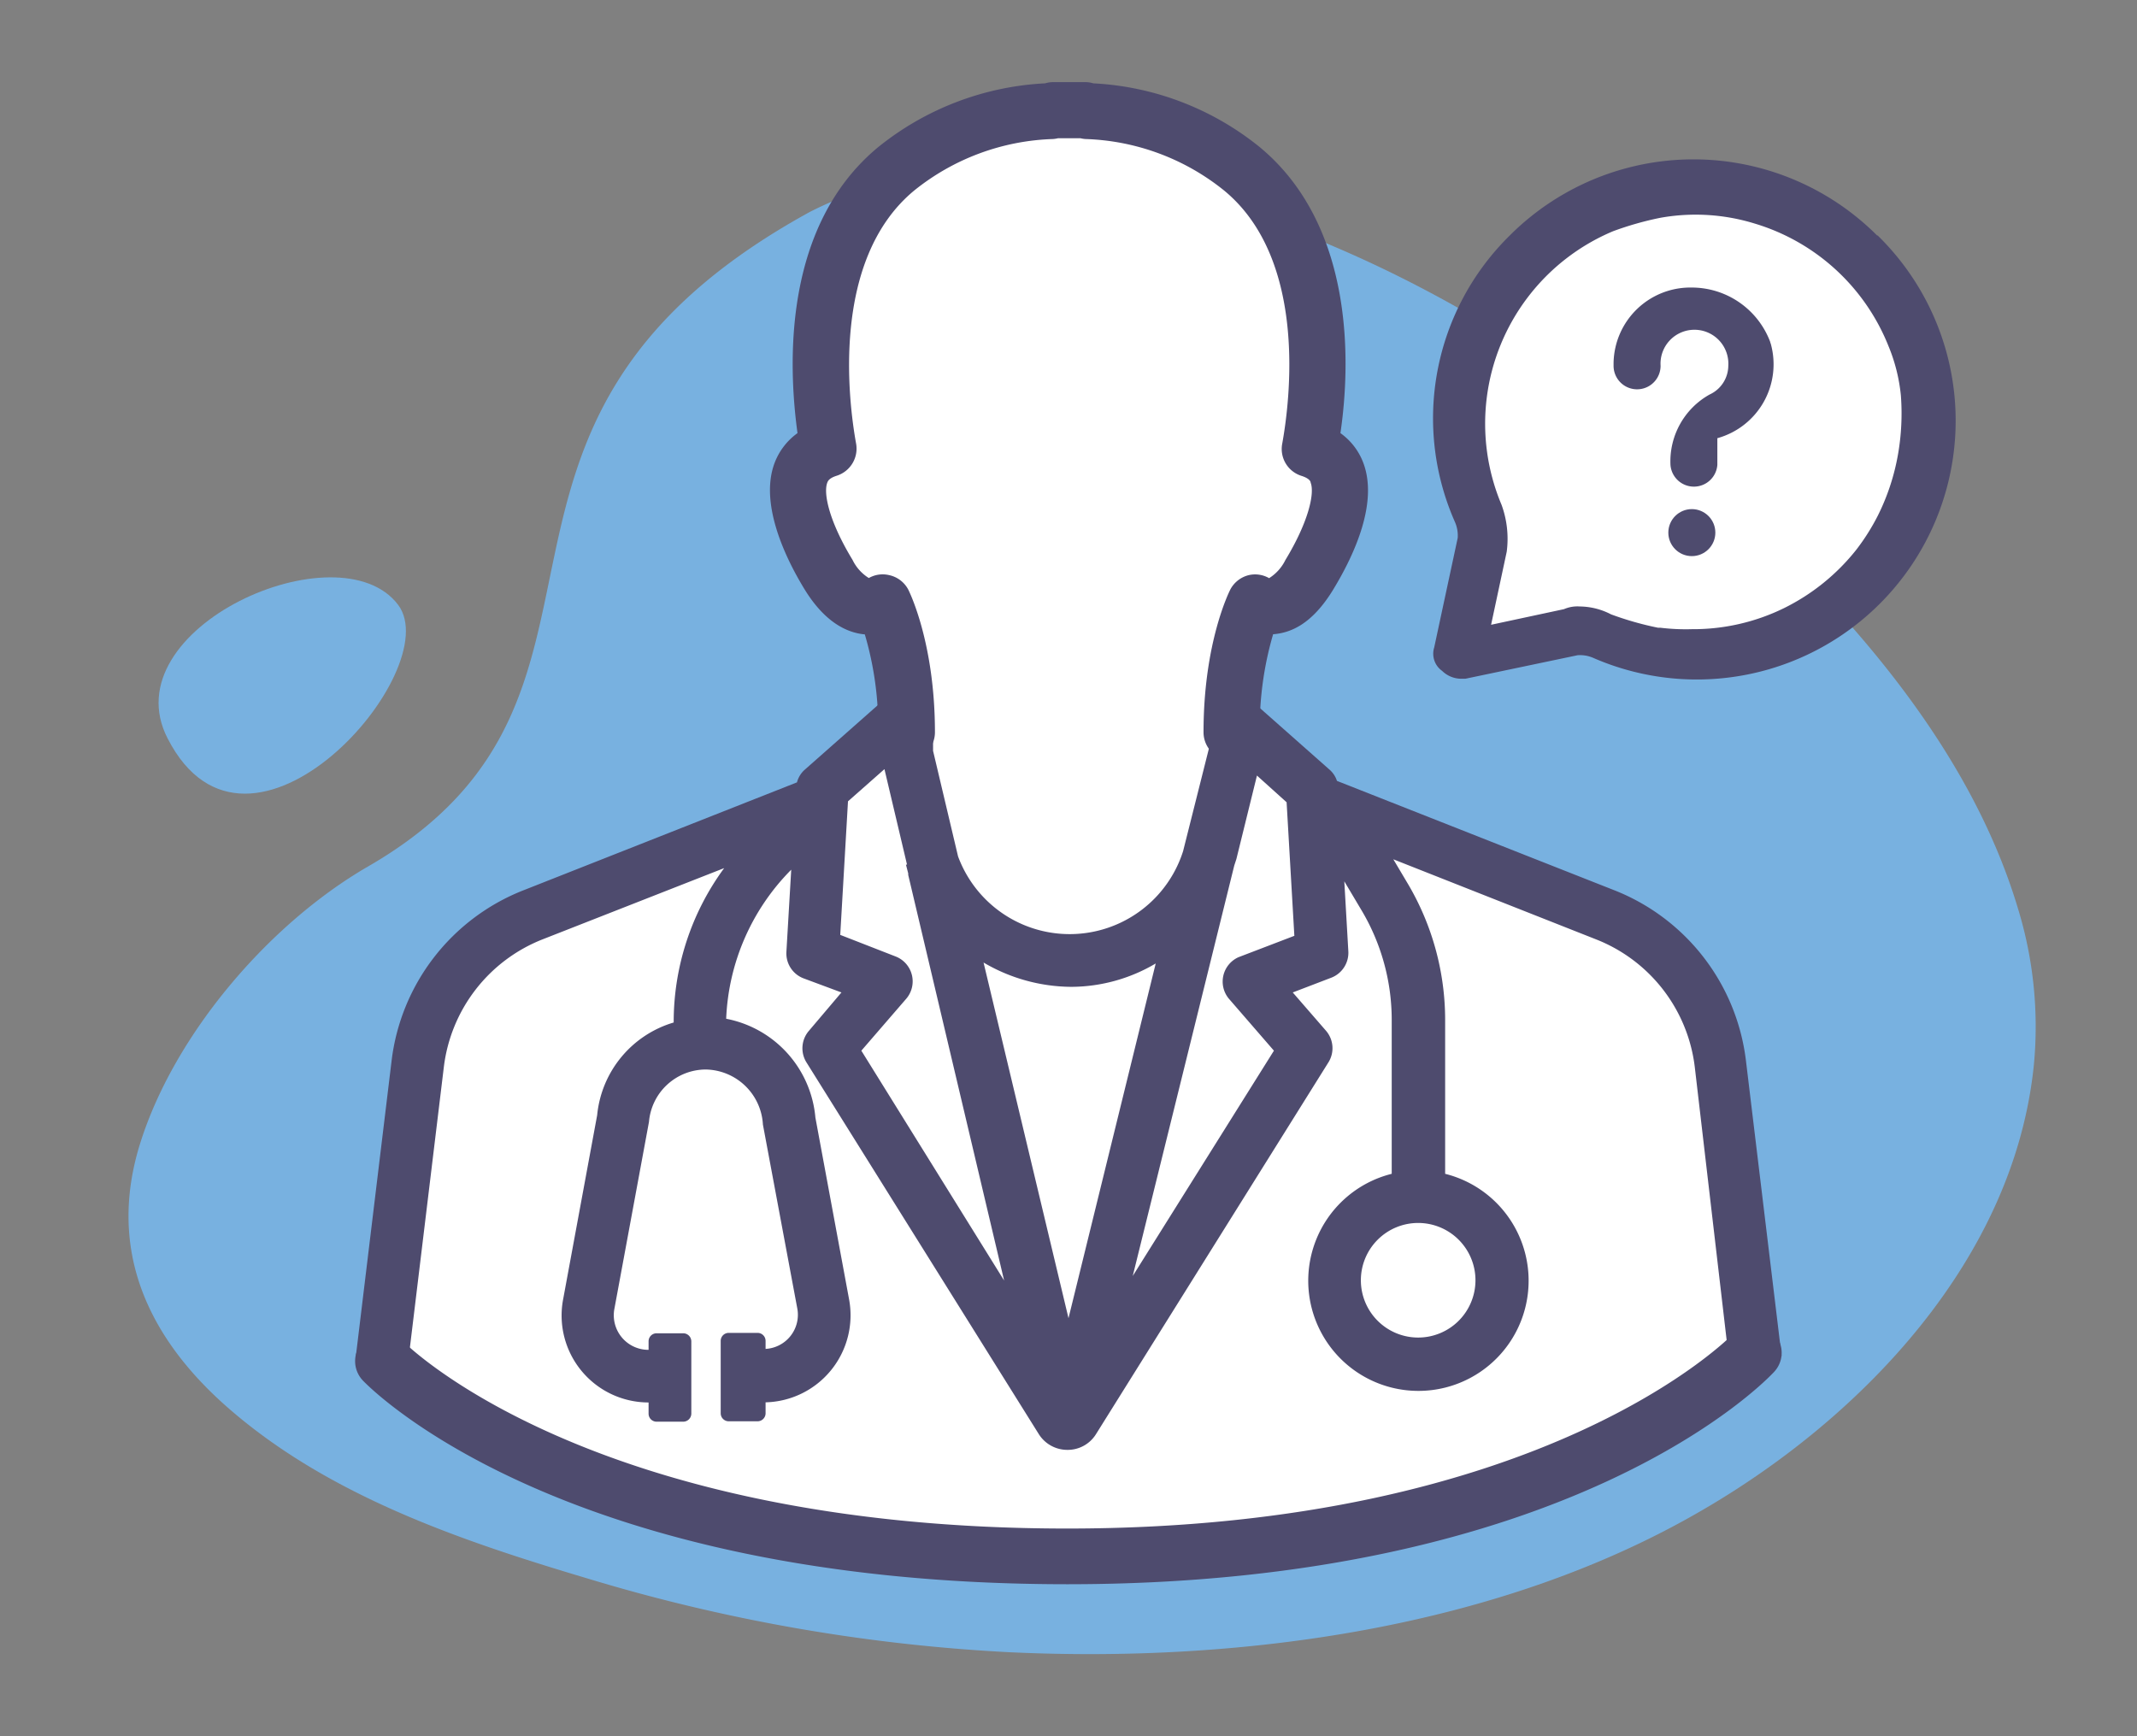 <svg id="Layer_1" data-name="Layer 1" xmlns="http://www.w3.org/2000/svg" width="160" height="130" viewBox="0 0 160 130"><rect x="0" y="0" width="160" height="130" fill="#808080" stroke="none"/><defs><style>.cls-1{fill:#78b1e0;}.cls-2{fill:#fff;}.cls-3{fill:#4e4b6e;}.cls-4{fill:none;}</style></defs><title>clinicianFAQ</title><g id="Group_4698" data-name="Group 4698"><g id="Group_4688" data-name="Group 4688"><path id="Path_4428" data-name="Path 4428" class="cls-1" d="M16.89,105.25c7.54,6.68,17.48,10.07,27,12.91a132.08,132.08,0,0,0,31.66,5.55c17.32.82,36.69-1.77,51.89-10.63,12.06-7,23.38-18.86,24.84-33.36A30.17,30.17,0,0,0,151.08,68c-3-10-9.75-18.7-17.06-26C119.09,27.15,97.24,13.36,75.55,12.76a29.26,29.26,0,0,0-14.92,3.11c-29.17,16-10.77,36.12-33.06,49-7.41,4.28-14.48,12.52-17.06,20.69S11.25,100.24,16.89,105.25Z"/><path id="Path_4429" data-name="Path 4429" class="cls-1" d="M29.81,45.29c-4.39-5.83-21.53,1.73-17.26,10C18.63,67.16,33.5,50.2,29.81,45.29Z"/></g><g id="Group_4697" data-name="Group 4697"><g id="Group_4695" data-name="Group 4695"><path id="Path_4430" data-name="Path 4430" class="cls-2" d="M131.2,100.15s1.2-26.23-11.28-31.1S97.18,59.23,95.48,57.66s-3.43-6-3.43-6a59.52,59.52,0,0,0,3.2-6.87c1-2.87,5.43-6.77,4.76-10.35S98.82,26.62,98.69,26,92.44,7.54,80.09,8.57s-18.44,7.7-18.57,16.32S59.66,35.11,59.8,37.1s3.11,7.44,3.11,7.44a6.44,6.44,0,0,1,4.59,4.78s.13,5.18-3.19,7.62c-3.72,2.73-9.28,6-13.54,6.42S35.51,71.75,33.52,73.88,28.74,102,28.74,102s20,15.53,53,13.8S127.36,104.93,131.2,100.15Z"/><g id="Group_4693" data-name="Group 4693"><path id="Path_4431" data-name="Path 4431" class="cls-3" d="M67.86,56.93h0a2.1,2.1,0,0,1-2.11-2.1h0a24.58,24.58,0,0,0-1-7.33c-1.25-.11-2.95-.82-4.52-3.39S56.88,37.59,58,34.65a4.88,4.88,0,0,1,1.71-2.22c-.74-5.41-1-15.55,6-21.38A21.62,21.62,0,0,1,78.25,6.24a2,2,0,0,1,.59-.09h2.43a2,2,0,0,1,.59.09,21.52,21.52,0,0,1,12.5,4.81c7,5.84,6.79,16,6,21.38a4.81,4.81,0,0,1,1.71,2.22c1.11,2.94-.6,6.77-2.23,9.46s-3.26,3.28-4.52,3.38a24.91,24.91,0,0,0-1,7.33,2.1,2.1,0,0,1-2.11,2.11h0a2.1,2.1,0,0,1-2.1-2.11h0c0-6.72,1.93-10.52,2-10.67a2.14,2.14,0,0,1,1.4-1.09,2.1,2.1,0,0,1,1.51.23,3.33,3.33,0,0,0,1.22-1.36c1.74-2.87,2.2-5,1.89-5.79,0-.11-.13-.34-.72-.52A2.11,2.11,0,0,1,96,33.23c.57-3.13,1.94-13.76-4.33-18.95a17.39,17.39,0,0,0-10.4-3.87,2.32,2.32,0,0,1-.38-.06H79.22a2.5,2.5,0,0,1-.38.06,17.42,17.42,0,0,0-10.41,3.87c-6.25,5.19-4.9,15.82-4.33,18.95a2.13,2.13,0,0,1-1.45,2.39c-.58.18-.67.41-.71.52-.31.81.15,2.92,1.89,5.78a3.27,3.27,0,0,0,1.22,1.36,2.09,2.09,0,0,1,1.51-.22A2.12,2.12,0,0,1,68,44.14c.08.16,2,4,2,10.69a2.1,2.1,0,0,1-2.1,2.1Z"/><path id="Path_4432" data-name="Path 4432" class="cls-3" d="M95.25,43.41l0,0Z"/><path id="Path_4433" data-name="Path 4433" class="cls-3" d="M64.85,43.41l0,0Z"/></g><g id="Group_4694" data-name="Group 4694"><path id="Path_4438" data-name="Path 4438" class="cls-4" d="M92.56,64.32l-.15.49-7.6,30.73L95.35,78.67,92,74.77a2,2,0,0,1,.79-3.13L96.94,70l-.58-10-2.28-2-1.54,6.25Z"/><path id="Path_4439" data-name="Path 4439" class="cls-4" d="M66.22,57.66l-2.73,2.41-.58,10,4.18,1.6a2,2,0,0,1,.78,3.13l-3.38,3.9L75.25,95.88,68.07,65.52s0-.08,0-.11l-.2-.57.08,0Z"/><path id="Path_4440" data-name="Path 4440" class="cls-4" d="M106.14,100.15a4.29,4.29,0,1,0-4.29-4.29A4.29,4.29,0,0,0,106.14,100.15Z"/><path id="Path_4441" data-name="Path 4441" class="cls-4" d="M73.64,72.07,80,98.7l6.57-26.55a12.58,12.58,0,0,1-6.3,1.75A13.18,13.18,0,0,1,73.64,72.07Z"/><path id="Path_4442" data-name="Path 4442" class="cls-3" d="M130.72,79.41a15.73,15.73,0,0,0-9.85-12.75L100.1,58.47a1.89,1.89,0,0,0-.52-.81l-6.15-5.44-.77.86-2.47.1.39,2.6-2,7.95a8.91,8.91,0,0,1-16.85.39l0,0-1.87-7.9V53.34H68.52L67,51.67l-6.79,6a1.93,1.93,0,0,0-.54.91l-20.5,8.09a15.73,15.73,0,0,0-9.85,12.75l-2.67,22.07,3.91.48,2.67-22.07a11.8,11.8,0,0,1,7.38-9.56L54.22,65a19.46,19.46,0,0,0-3.78,11.56,8.05,8.05,0,0,0-5.73,6.94l-2.55,13.8a6.51,6.51,0,0,0,6.4,7.71v.84a.6.6,0,0,0,.6.6h2a.61.61,0,0,0,.6-.6h0v-5.42a.61.61,0,0,0-.6-.6h-2a.6.6,0,0,0-.6.6v.64A2.59,2.59,0,0,1,46,98l2.59-14a4.28,4.28,0,0,1,4.25-3.92,4.36,4.36,0,0,1,4.28,4.12L59.7,98a2.56,2.56,0,0,1-2.38,3v-.6a.6.6,0,0,0-.6-.6H54.56a.6.6,0,0,0-.6.6h0v5.42a.6.6,0,0,0,.6.6h2.16a.6.6,0,0,0,.6-.6h0V105a6.52,6.52,0,0,0,6.25-7.72L61.05,83.68a8.27,8.27,0,0,0-6.68-7.4,16.8,16.8,0,0,1,4.87-11.16l-.36,6.13a2,2,0,0,0,1.27,2L63,74.31,60.55,77.2a2,2,0,0,0-.18,2.33l17.4,27.84a2.52,2.52,0,0,0,2.15,1.19,2.49,2.49,0,0,0,2.14-1.18L99.47,79.53a2,2,0,0,0-.18-2.34l-2.5-2.88,2.9-1.11a2,2,0,0,0,1.26-2l-.3-5.21L102,68.26a16.06,16.06,0,0,1,2.2,8.11V87.89a8.25,8.25,0,1,0,4,0V76.37a20.05,20.05,0,0,0-2.74-10.11l-1.14-1.92,15.19,6a11.78,11.78,0,0,1,7.38,9.55L129.47,102l3.92-.47ZM68,65.4s0,.07,0,.11l7.18,30.37L64.49,78.67l3.38-3.91a2,2,0,0,0-.78-3.13L62.91,70l.58-10,2.73-2.41,1.69,7.15-.08,0Zm28.33-5.33.58,10-4.18,1.6A2,2,0,0,0,92,74.77l3.38,3.9L84.81,95.54l7.6-30.73.16-.49h0l1.54-6.25ZM80,98.7,73.64,72.07a13.07,13.07,0,0,0,6.59,1.82,12.48,12.48,0,0,0,6.3-1.75Zm26.18-7.13a4.29,4.29,0,1,1-4.29,4.29,4.29,4.29,0,0,1,4.29-4.29Z"/></g></g><g id="Group_4696" data-name="Group 4696"><path id="Path_4443" data-name="Path 4443" class="cls-3" d="M79.92,118.62c-37.77,0-52.14-14.62-52.74-15.24a2.11,2.11,0,0,1,.07-3h0a2.08,2.08,0,0,1,2.95.07h0c.14.14,13.92,14,49.71,14S129.63,100,129.77,99.87a2.09,2.09,0,0,1,3.07,2.84C132.24,103.36,117.72,118.62,79.92,118.62Z"/></g></g></g><path id="Path_2424" data-name="Path 2424" class="cls-2" d="M110.31,47.87c3.42-1.25,7.61-2,11-.66,5.16,2.48,10.45,3.88,19.66-4.66,6.32-7,4.39-18.37-4.15-25.11s-9.86-4.46-14.58-2.22c-4.94,2.25-11.14,4.88-12.17,10.64-1.66,9.3,2.47,14.16,1.8,16C111.4,43.84,110.31,47.87,110.31,47.87Z"/><g id="Group_3842" data-name="Group 3842"><g id="message-circle"><g id="message-circle-2"><path id="Path_2425" data-name="Path 2425" class="cls-3" d="M140.54,17.63a19.44,19.44,0,0,0-27.5,0l0,0a19.19,19.19,0,0,0-4.1,21.47,2.52,2.52,0,0,1,.2,1.18l-1.76,8.2a1.57,1.57,0,0,0,.59,1.75,2.06,2.06,0,0,0,1.36.59h.39l8.4-1.76a2.48,2.48,0,0,1,1.17.2,19.38,19.38,0,0,0,21.29-31.63ZM142.11,34a16.65,16.65,0,0,1-1.53,4.64,16.21,16.21,0,0,1-1.58,2.5,15.83,15.83,0,0,1-5.42,4.39,15.45,15.45,0,0,1-6.91,1.58A15.67,15.67,0,0,1,124.3,47l-.17,0a23.73,23.73,0,0,1-3.51-1,5.17,5.17,0,0,0-2.34-.59,2.52,2.52,0,0,0-1.18.2l-5.46,1.17,1.17-5.47a7.4,7.4,0,0,0-.39-3.52,15.63,15.63,0,0,1,8.36-20.48l0,0a23.86,23.86,0,0,1,3.52-1,15,15,0,0,1,7.08.43,15.61,15.61,0,0,1,10,9.14,13,13,0,0,1,.94,3.72A17.79,17.79,0,0,1,142.11,34Z"/></g></g></g><path id="Path_2426" data-name="Path 2426" class="cls-3" d="M126.67,21.53a5.75,5.75,0,0,0-5.86,5.64v.22a1.76,1.76,0,0,0,3.52,0,2.54,2.54,0,1,1,5.07,0A2.39,2.39,0,0,1,128,29.54a5.73,5.73,0,0,0-2.93,5.27h0a1.76,1.76,0,0,0,3.51,0h0v-2a5.74,5.74,0,0,0,4-7.07,1,1,0,0,1-.05-.16A6.28,6.28,0,0,0,126.67,21.53Z"/><circle id="Ellipse_3346" data-name="Ellipse 3346" class="cls-3" cx="126.67" cy="39.88" r="1.76"/></svg>